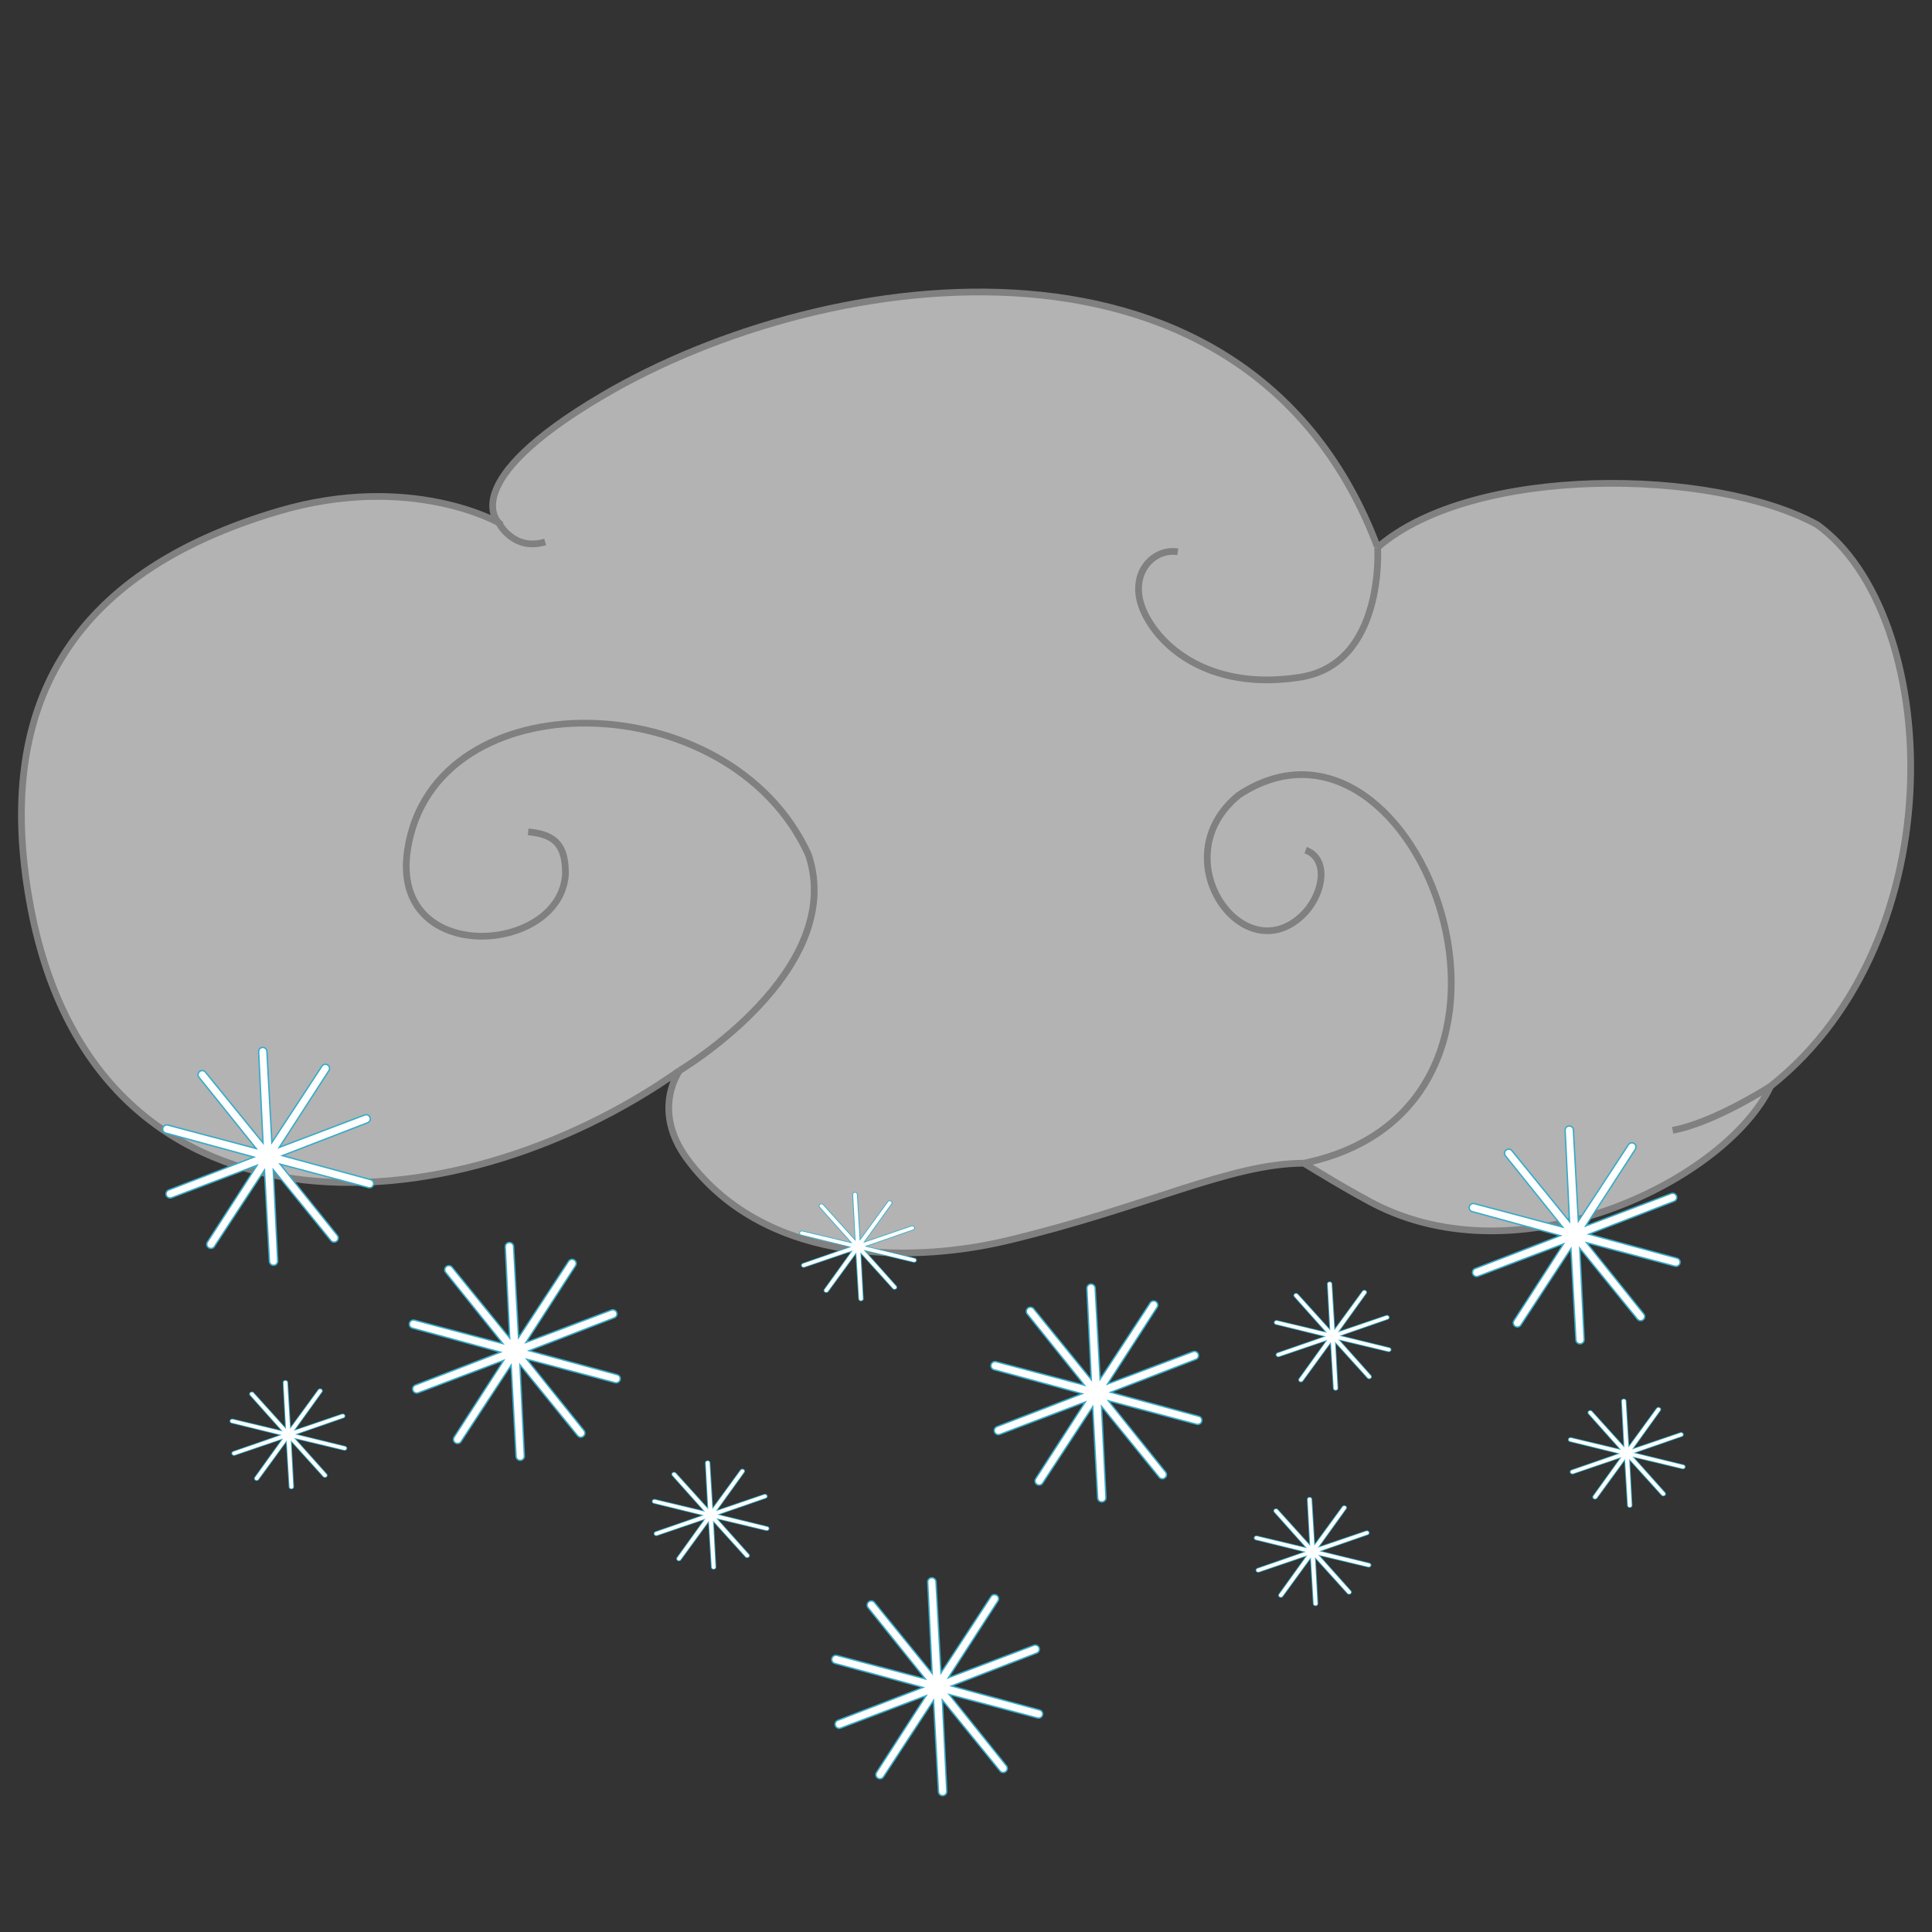 <?xml version="1.0" encoding="UTF-8" standalone="no"?>
<!-- Created with Inkscape (http://www.inkscape.org/) -->

<svg
   xmlns:dc="http://purl.org/dc/elements/1.1/"
   xmlns:cc="http://creativecommons.org/ns#"
   xmlns:rdf="http://www.w3.org/1999/02/22-rdf-syntax-ns#"
   xmlns:svg="http://www.w3.org/2000/svg"
   xmlns="http://www.w3.org/2000/svg"
   xmlns:sodipodi="http://sodipodi.sourceforge.net/DTD/sodipodi-0.dtd"
   xmlns:inkscape="http://www.inkscape.org/namespaces/inkscape"
   width="100mm"
   height="100mm"
   viewBox="0 0 100 100"
   version="1.1"
   id="svg1055"
   sodipodi:docname="snow_fall_heavy.svg"
   inkscape:version="0.92.4 (5da689c313, 2019-01-14)">
  <rect x="0" y="0" width="100" height="100" fill="#333333" stroke="none"/>
  <defs
     id="defs1049" />
  <sodipodi:namedview
     id="base"
     pagecolor="#ffffff"
     bordercolor="#666666"
     borderopacity="1.0"
     inkscape:pageopacity="0.0"
     inkscape:pageshadow="2"
     inkscape:zoom="1.4"
     inkscape:cx="39.041"
     inkscape:cy="87.201843"
     inkscape:document-units="mm"
     inkscape:current-layer="layer1"
     showgrid="false"
     units="mm"
     inkscape:window-width="1920"
     inkscape:window-height="1017"
     inkscape:window-x="-8"
     inkscape:window-y="-8"
     inkscape:window-maximized="1" />
  <g
     inkscape:label="Layer 1"
     inkscape:groupmode="layer"
     id="layer1"
     transform="translate(0,-197)">
    <g
       id="g4733-8-5-2"
       transform="matrix(1.313,0,0,1.313,-4.882,155.377)"
       style="fill:#b3b3b3;stroke:#808080">
      <g
         id="g4719-5-1-7"
         transform="rotate(6.163,41.882,62.243)"
         style="fill:#b3b3b3;stroke:#808080">
        <g
           id="g4706-3-6-9"
           style="fill:#b3b3b3;stroke:#808080">
          <g
             id="g4694-8-9-1"
             style="fill:#b3b3b3;stroke:#808080">
            <g
               id="g4683-5-2-6"
               style="fill:#b3b3b3;stroke:#808080">
              <g
                 id="g4673-9-8-6"
                 style="fill:#b3b3b3;stroke:#808080">
                <g
                   id="g4664-4-4-2"
                   style="fill:#b3b3b3;stroke:#808080">
                  <path
                     sodipodi:nodetypes="csscsscscccsc"
                     inkscape:connector-curvature="0"
                     id="path3833-4-4-9"
                     d="m 22.417,54.35 c 0,0 -3.677,-1.606 -8.69,0.487 -8.044,3.358 -10.235,8.973 -8.095,16.334 3.939,13.554 17.927,11.164 26.197,3.883 0,0 -0.971,1.658 0.672,3.441 3.686,4 9.72,2.961 12.838,1.856 5.361,-1.9 8.437,-3.984 11.349,-4.305 0,0 2.116,1.013 3.159,1.383 6.094,2.157 13.472,-2.568 14.806,-6.375 C 81.378,64.422 79.302,51.782 74.096,48.846 69.783,47.059 60.37,47.94 56.97,51.598 50.513,38.805 34.286,42.737 25.953,48.932 c -5.419,4.029 -3.536,5.418 -3.536,5.418 z"
                     style="fill:#b3b3b3;stroke:#808080;stroke-width:0.265px;stroke-linecap:butt;stroke-linejoin:miter;stroke-opacity:1" />
                  <path
                     sodipodi:nodetypes="ccscc"
                     inkscape:connector-curvature="0"
                     id="path4640-1-2-2"
                     d="m 31.829,75.054 c 0,0 6.127,-4.595 4.139,-8.992 -3.786,-6.432 -15.446,-5.362 -15.739,1.497 -0.2,4.678 6.481,3.456 6.291,0.257 -0.117,-1.029 -0.491,-1.497 -1.637,-1.473"
                     style="fill:#b3b3b3;stroke:#808080;stroke-width:0.265px;stroke-linecap:butt;stroke-linejoin:miter;stroke-opacity:1" />
                  <path
                     sodipodi:nodetypes="cccc"
                     inkscape:connector-curvature="0"
                     id="path4644-2-3-2"
                     d="m 56.688,76.046 c 10.503,-3.39 2.427,-19.519 -4.102,-14.162 -2.826,2.832 1.032,7.101 3.108,4.306 0.641,-0.911 0.648,-2.199 -0.264,-2.421"
                     style="fill:#b3b3b3;stroke:#808080;stroke-width:0.265px;stroke-linecap:butt;stroke-linejoin:miter;stroke-opacity:1" />
                  <path
                     sodipodi:nodetypes="cssc"
                     inkscape:connector-curvature="0"
                     id="path4646-1-0-8"
                     d="m 56.97,51.598 c 0,0 0.794,4.526 -2.48,5.414 -3.274,0.889 -5.472,-0.421 -6.361,-1.824 -0.889,-1.403 0,-2.619 1.029,-2.572"
                     style="fill:#b3b3b3;stroke:#808080;stroke-width:0.265px;stroke-linecap:butt;stroke-linejoin:miter;stroke-opacity:1" />
                  <path
                     inkscape:connector-curvature="0"
                     id="path4648-3-4-3"
                     d="m 22.417,54.35 c 0,0 0.688,1.072 1.904,0.557"
                     style="fill:#b3b3b3;stroke:#808080;stroke-width:0.265px;stroke-linecap:butt;stroke-linejoin:miter;stroke-opacity:1" />
                  <path
                     inkscape:connector-curvature="0"
                     id="path4650-1-6-8"
                     d="m 74.653,71.054 c 0,0 -2.063,1.673 -3.653,2.141"
                     style="fill:#b3b3b3;stroke:#808080;stroke-width:0.265px;stroke-linecap:butt;stroke-linejoin:miter;stroke-opacity:1" />
                </g>
              </g>
            </g>
          </g>
        </g>
      </g>
    </g>
    <g
       id="g15164"
       transform="translate(-0.189,-2.929)">
      <path
         d="m 17.483,264.007 -3.394,-4.174 0.259,5.373 -0.293,-5.372 -2.949,4.499 2.92,-4.518 -5.03,1.907 5.018,-1.938 -5.19,-1.414 5.199,1.381 -3.368,-4.195 3.394,4.174 -0.259,-5.373 0.293,5.372 2.949,-4.499 -2.92,4.518 5.03,-1.907 -5.018,1.938 5.19,1.414 -5.199,-1.381 z"
         inkscape:randomized="0"
         inkscape:rounded="-1.3843093e-15"
         inkscape:flatsided="false"
         sodipodi:arg2="1.2053067"
         sodipodi:arg1="0.89114745"
         sodipodi:r2="0.054311153"
         sodipodi:r1="5.4311152"
         sodipodi:cy="259.78296"
         sodipodi:cx="14.06956"
         sodipodi:sides="10"
         id="path14532-8"
         style="opacity:1;fill:#216778;fill-opacity:1;stroke:#37abc8;stroke-width:0.5;stroke-linecap:square;stroke-linejoin:round;stroke-miterlimit:4;stroke-dasharray:none;stroke-dashoffset:0;stroke-opacity:1;paint-order:normal"
         sodipodi:type="star" />
      <path
         d="m 17.483,264.007 -3.394,-4.174 0.259,5.373 -0.293,-5.372 -2.949,4.499 2.92,-4.518 -5.03,1.907 5.018,-1.938 -5.19,-1.414 5.199,1.381 -3.368,-4.195 3.394,4.174 -0.259,-5.373 0.293,5.372 2.949,-4.499 -2.92,4.518 5.03,-1.907 -5.018,1.938 5.19,1.414 -5.199,-1.381 z"
         inkscape:randomized="0"
         inkscape:rounded="-1.3843093e-15"
         inkscape:flatsided="false"
         sodipodi:arg2="1.2053067"
         sodipodi:arg1="0.89114745"
         sodipodi:r2="0.054311153"
         sodipodi:r1="5.4311152"
         sodipodi:cy="259.78296"
         sodipodi:cx="14.06956"
         sodipodi:sides="10"
         id="path14532"
         style="opacity:1;fill:#216778;fill-opacity:1;stroke:#ffffff;stroke-width:0.355;stroke-linecap:square;stroke-linejoin:round;stroke-miterlimit:4;stroke-dasharray:none;stroke-dashoffset:0;stroke-opacity:1;paint-order:normal"
         sodipodi:type="star" />
    </g>
    <g
       transform="matrix(0.554,0,0,0.498,28.988,146.043)"
       id="g15164-6">
      <path
         d="m 17.483,264.007 -3.394,-4.174 0.259,5.373 -0.293,-5.372 -2.949,4.499 2.92,-4.518 -5.03,1.907 5.018,-1.938 -5.19,-1.414 5.199,1.381 -3.368,-4.195 3.394,4.174 -0.259,-5.373 0.293,5.372 2.949,-4.499 -2.92,4.518 5.03,-1.907 -5.018,1.938 5.19,1.414 -5.199,-1.381 z"
         inkscape:randomized="0"
         inkscape:rounded="-1.3843093e-15"
         inkscape:flatsided="false"
         sodipodi:arg2="1.2053067"
         sodipodi:arg1="0.89114745"
         sodipodi:r2="0.054311153"
         sodipodi:r1="5.4311152"
         sodipodi:cy="259.78296"
         sodipodi:cx="14.06956"
         sodipodi:sides="10"
         id="path14532-8-8"
         style="opacity:1;fill:#216778;fill-opacity:1;stroke:#37abc8;stroke-width:0.5;stroke-linecap:square;stroke-linejoin:round;stroke-miterlimit:4;stroke-dasharray:none;stroke-dashoffset:0;stroke-opacity:1;paint-order:normal"
         sodipodi:type="star" />
      <path
         d="m 17.483,264.007 -3.394,-4.174 0.259,5.373 -0.293,-5.372 -2.949,4.499 2.92,-4.518 -5.03,1.907 5.018,-1.938 -5.19,-1.414 5.199,1.381 -3.368,-4.195 3.394,4.174 -0.259,-5.373 0.293,5.372 2.949,-4.499 -2.92,4.518 5.03,-1.907 -5.018,1.938 5.19,1.414 -5.199,-1.381 z"
         inkscape:randomized="0"
         inkscape:rounded="-1.3843093e-15"
         inkscape:flatsided="false"
         sodipodi:arg2="1.2053067"
         sodipodi:arg1="0.89114745"
         sodipodi:r2="0.054311153"
         sodipodi:r1="5.4311152"
         sodipodi:cy="259.78296"
         sodipodi:cx="14.06956"
         sodipodi:sides="10"
         id="path14532-9"
         style="opacity:1;fill:#216778;fill-opacity:1;stroke:#ffffff;stroke-width:0.355;stroke-linecap:square;stroke-linejoin:round;stroke-miterlimit:4;stroke-dasharray:none;stroke-dashoffset:0;stroke-opacity:1;paint-order:normal"
         sodipodi:type="star" />
    </g>
    <g
       transform="matrix(0.554,0,0,0.498,36.615,132.154)"
       id="g15164-6-0">
      <path
         d="m 17.483,264.007 -3.394,-4.174 0.259,5.373 -0.293,-5.372 -2.949,4.499 2.92,-4.518 -5.03,1.907 5.018,-1.938 -5.19,-1.414 5.199,1.381 -3.368,-4.195 3.394,4.174 -0.259,-5.373 0.293,5.372 2.949,-4.499 -2.92,4.518 5.03,-1.907 -5.018,1.938 5.19,1.414 -5.199,-1.381 z"
         inkscape:randomized="0"
         inkscape:rounded="-1.3843093e-15"
         inkscape:flatsided="false"
         sodipodi:arg2="1.2053067"
         sodipodi:arg1="0.89114745"
         sodipodi:r2="0.054311153"
         sodipodi:r1="5.4311152"
         sodipodi:cy="259.78296"
         sodipodi:cx="14.06956"
         sodipodi:sides="10"
         id="path14532-8-8-9"
         style="opacity:1;fill:#216778;fill-opacity:1;stroke:#37abc8;stroke-width:0.5;stroke-linecap:square;stroke-linejoin:round;stroke-miterlimit:4;stroke-dasharray:none;stroke-dashoffset:0;stroke-opacity:1;paint-order:normal"
         sodipodi:type="star" />
      <path
         d="m 17.483,264.007 -3.394,-4.174 0.259,5.373 -0.293,-5.372 -2.949,4.499 2.92,-4.518 -5.03,1.907 5.018,-1.938 -5.19,-1.414 5.199,1.381 -3.368,-4.195 3.394,4.174 -0.259,-5.373 0.293,5.372 2.949,-4.499 -2.92,4.518 5.03,-1.907 -5.018,1.938 5.19,1.414 -5.199,-1.381 z"
         inkscape:randomized="0"
         inkscape:rounded="-1.3843093e-15"
         inkscape:flatsided="false"
         sodipodi:arg2="1.2053067"
         sodipodi:arg1="0.89114745"
         sodipodi:r2="0.054311153"
         sodipodi:r1="5.4311152"
         sodipodi:cy="259.78296"
         sodipodi:cx="14.06956"
         sodipodi:sides="10"
         id="path14532-9-3"
         style="opacity:1;fill:#216778;fill-opacity:1;stroke:#ffffff;stroke-width:0.355;stroke-linecap:square;stroke-linejoin:round;stroke-miterlimit:4;stroke-dasharray:none;stroke-dashoffset:0;stroke-opacity:1;paint-order:normal"
         sodipodi:type="star" />
    </g>
    <g
       transform="matrix(0.554,0,0,0.498,60.144,147.935)"
       id="g15164-6-55">
      <path
         d="m 17.483,264.007 -3.394,-4.174 0.259,5.373 -0.293,-5.372 -2.949,4.499 2.92,-4.518 -5.03,1.907 5.018,-1.938 -5.19,-1.414 5.199,1.381 -3.368,-4.195 3.394,4.174 -0.259,-5.373 0.293,5.372 2.949,-4.499 -2.92,4.518 5.03,-1.907 -5.018,1.938 5.19,1.414 -5.199,-1.381 z"
         inkscape:randomized="0"
         inkscape:rounded="-1.3843093e-15"
         inkscape:flatsided="false"
         sodipodi:arg2="1.2053067"
         sodipodi:arg1="0.89114745"
         sodipodi:r2="0.054311153"
         sodipodi:r1="5.4311152"
         sodipodi:cy="259.78296"
         sodipodi:cx="14.06956"
         sodipodi:sides="10"
         id="path14532-8-8-7"
         style="opacity:1;fill:#216778;fill-opacity:1;stroke:#37abc8;stroke-width:0.5;stroke-linecap:square;stroke-linejoin:round;stroke-miterlimit:4;stroke-dasharray:none;stroke-dashoffset:0;stroke-opacity:1;paint-order:normal"
         sodipodi:type="star" />
      <path
         d="m 17.483,264.007 -3.394,-4.174 0.259,5.373 -0.293,-5.372 -2.949,4.499 2.92,-4.518 -5.03,1.907 5.018,-1.938 -5.19,-1.414 5.199,1.381 -3.368,-4.195 3.394,4.174 -0.259,-5.373 0.293,5.372 2.949,-4.499 -2.92,4.518 5.03,-1.907 -5.018,1.938 5.19,1.414 -5.199,-1.381 z"
         inkscape:randomized="0"
         inkscape:rounded="-1.3843093e-15"
         inkscape:flatsided="false"
         sodipodi:arg2="1.2053067"
         sodipodi:arg1="0.89114745"
         sodipodi:r2="0.054311153"
         sodipodi:r1="5.4311152"
         sodipodi:cy="259.78296"
         sodipodi:cx="14.06956"
         sodipodi:sides="10"
         id="path14532-9-39"
         style="opacity:1;fill:#216778;fill-opacity:1;stroke:#ffffff;stroke-width:0.355;stroke-linecap:square;stroke-linejoin:round;stroke-miterlimit:4;stroke-dasharray:none;stroke-dashoffset:0;stroke-opacity:1;paint-order:normal"
         sodipodi:type="star" />
    </g>
    <g
       transform="translate(67.434,1.137)"
       id="g15164-1">
      <path
         d="m 17.483,264.007 -3.394,-4.174 0.259,5.373 -0.293,-5.372 -2.949,4.499 2.92,-4.518 -5.03,1.907 5.018,-1.938 -5.19,-1.414 5.199,1.381 -3.368,-4.195 3.394,4.174 -0.259,-5.373 0.293,5.372 2.949,-4.499 -2.92,4.518 5.03,-1.907 -5.018,1.938 5.19,1.414 -5.199,-1.381 z"
         inkscape:randomized="0"
         inkscape:rounded="-1.3843093e-15"
         inkscape:flatsided="false"
         sodipodi:arg2="1.2053067"
         sodipodi:arg1="0.89114745"
         sodipodi:r2="0.054311153"
         sodipodi:r1="5.4311152"
         sodipodi:cy="259.78296"
         sodipodi:cx="14.06956"
         sodipodi:sides="10"
         id="path14532-8-2"
         style="opacity:1;fill:#216778;fill-opacity:1;stroke:#37abc8;stroke-width:0.5;stroke-linecap:square;stroke-linejoin:round;stroke-miterlimit:4;stroke-dasharray:none;stroke-dashoffset:0;stroke-opacity:1;paint-order:normal"
         sodipodi:type="star" />
      <path
         d="m 17.483,264.007 -3.394,-4.174 0.259,5.373 -0.293,-5.372 -2.949,4.499 2.92,-4.518 -5.03,1.907 5.018,-1.938 -5.19,-1.414 5.199,1.381 -3.368,-4.195 3.394,4.174 -0.259,-5.373 0.293,5.372 2.949,-4.499 -2.92,4.518 5.03,-1.907 -5.018,1.938 5.19,1.414 -5.199,-1.381 z"
         inkscape:randomized="0"
         inkscape:rounded="-1.3843093e-15"
         inkscape:flatsided="false"
         sodipodi:arg2="1.2053067"
         sodipodi:arg1="0.89114745"
         sodipodi:r2="0.054311153"
         sodipodi:r1="5.4311152"
         sodipodi:cy="259.78296"
         sodipodi:cx="14.06956"
         sodipodi:sides="10"
         id="path14532-5"
         style="opacity:1;fill:#216778;fill-opacity:1;stroke:#ffffff;stroke-width:0.355;stroke-linecap:square;stroke-linejoin:round;stroke-miterlimit:4;stroke-dasharray:none;stroke-dashoffset:0;stroke-opacity:1;paint-order:normal"
         sodipodi:type="star" />
    </g>
    <g
       transform="translate(42.681,9.32)"
       id="g15164-4">
      <path
         d="m 17.483,264.007 -3.394,-4.174 0.259,5.373 -0.293,-5.372 -2.949,4.499 2.92,-4.518 -5.03,1.907 5.018,-1.938 -5.19,-1.414 5.199,1.381 -3.368,-4.195 3.394,4.174 -0.259,-5.373 0.293,5.372 2.949,-4.499 -2.92,4.518 5.03,-1.907 -5.018,1.938 5.19,1.414 -5.199,-1.381 z"
         inkscape:randomized="0"
         inkscape:rounded="-1.3843093e-15"
         inkscape:flatsided="false"
         sodipodi:arg2="1.2053067"
         sodipodi:arg1="0.89114745"
         sodipodi:r2="0.054311153"
         sodipodi:r1="5.4311152"
         sodipodi:cy="259.78296"
         sodipodi:cx="14.06956"
         sodipodi:sides="10"
         id="path14532-8-5"
         style="opacity:1;fill:#216778;fill-opacity:1;stroke:#37abc8;stroke-width:0.5;stroke-linecap:square;stroke-linejoin:round;stroke-miterlimit:4;stroke-dasharray:none;stroke-dashoffset:0;stroke-opacity:1;paint-order:normal"
         sodipodi:type="star" />
      <path
         d="m 17.483,264.007 -3.394,-4.174 0.259,5.373 -0.293,-5.372 -2.949,4.499 2.92,-4.518 -5.03,1.907 5.018,-1.938 -5.19,-1.414 5.199,1.381 -3.368,-4.195 3.394,4.174 -0.259,-5.373 0.293,5.372 2.949,-4.499 -2.92,4.518 5.03,-1.907 -5.018,1.938 5.19,1.414 -5.199,-1.381 z"
         inkscape:randomized="0"
         inkscape:rounded="-1.3843093e-15"
         inkscape:flatsided="false"
         sodipodi:arg2="1.2053067"
         sodipodi:arg1="0.89114745"
         sodipodi:r2="0.054311153"
         sodipodi:r1="5.4311152"
         sodipodi:cy="259.78296"
         sodipodi:cx="14.06956"
         sodipodi:sides="10"
         id="path14532-56"
         style="opacity:1;fill:#216778;fill-opacity:1;stroke:#ffffff;stroke-width:0.355;stroke-linecap:square;stroke-linejoin:round;stroke-miterlimit:4;stroke-dasharray:none;stroke-dashoffset:0;stroke-opacity:1;paint-order:normal"
         sodipodi:type="star" />
    </g>
    <g
       transform="matrix(0.554,0,0,0.498,7.133,141.887)"
       id="g15164-6-7-5">
      <path
         d="m 17.483,264.007 -3.394,-4.174 0.259,5.373 -0.293,-5.372 -2.949,4.499 2.92,-4.518 -5.03,1.907 5.018,-1.938 -5.19,-1.414 5.199,1.381 -3.368,-4.195 3.394,4.174 -0.259,-5.373 0.293,5.372 2.949,-4.499 -2.92,4.518 5.03,-1.907 -5.018,1.938 5.19,1.414 -5.199,-1.381 z"
         inkscape:randomized="0"
         inkscape:rounded="-1.3843093e-15"
         inkscape:flatsided="false"
         sodipodi:arg2="1.2053067"
         sodipodi:arg1="0.89114745"
         sodipodi:r2="0.054311153"
         sodipodi:r1="5.4311152"
         sodipodi:cy="259.78296"
         sodipodi:cx="14.06956"
         sodipodi:sides="10"
         id="path14532-8-8-1-9"
         style="opacity:1;fill:#216778;fill-opacity:1;stroke:#37abc8;stroke-width:0.5;stroke-linecap:square;stroke-linejoin:round;stroke-miterlimit:4;stroke-dasharray:none;stroke-dashoffset:0;stroke-opacity:1;paint-order:normal"
         sodipodi:type="star" />
      <path
         d="m 17.483,264.007 -3.394,-4.174 0.259,5.373 -0.293,-5.372 -2.949,4.499 2.92,-4.518 -5.03,1.907 5.018,-1.938 -5.19,-1.414 5.199,1.381 -3.368,-4.195 3.394,4.174 -0.259,-5.373 0.293,5.372 2.949,-4.499 -2.92,4.518 5.03,-1.907 -5.018,1.938 5.19,1.414 -5.199,-1.381 z"
         inkscape:randomized="0"
         inkscape:rounded="-1.3843093e-15"
         inkscape:flatsided="false"
         sodipodi:arg2="1.2053067"
         sodipodi:arg1="0.89114745"
         sodipodi:r2="0.054311153"
         sodipodi:r1="5.4311152"
         sodipodi:cy="259.78296"
         sodipodi:cx="14.06956"
         sodipodi:sides="10"
         id="path14532-9-6-8"
         style="opacity:1;fill:#216778;fill-opacity:1;stroke:#ffffff;stroke-width:0.355;stroke-linecap:square;stroke-linejoin:round;stroke-miterlimit:4;stroke-dasharray:none;stroke-dashoffset:0;stroke-opacity:1;paint-order:normal"
         sodipodi:type="star" />
    </g>
    <g
       transform="matrix(0.554,0,0,0.498,61.183,136.784)"
       id="g15164-6-7-3">
      <path
         d="m 17.483,264.007 -3.394,-4.174 0.259,5.373 -0.293,-5.372 -2.949,4.499 2.92,-4.518 -5.03,1.907 5.018,-1.938 -5.19,-1.414 5.199,1.381 -3.368,-4.195 3.394,4.174 -0.259,-5.373 0.293,5.372 2.949,-4.499 -2.92,4.518 5.03,-1.907 -5.018,1.938 5.19,1.414 -5.199,-1.381 z"
         inkscape:randomized="0"
         inkscape:rounded="-1.3843093e-15"
         inkscape:flatsided="false"
         sodipodi:arg2="1.2053067"
         sodipodi:arg1="0.89114745"
         sodipodi:r2="0.054311153"
         sodipodi:r1="5.4311152"
         sodipodi:cy="259.78296"
         sodipodi:cx="14.06956"
         sodipodi:sides="10"
         id="path14532-8-8-1-5"
         style="opacity:1;fill:#216778;fill-opacity:1;stroke:#37abc8;stroke-width:0.5;stroke-linecap:square;stroke-linejoin:round;stroke-miterlimit:4;stroke-dasharray:none;stroke-dashoffset:0;stroke-opacity:1;paint-order:normal"
         sodipodi:type="star" />
      <path
         d="m 17.483,264.007 -3.394,-4.174 0.259,5.373 -0.293,-5.372 -2.949,4.499 2.92,-4.518 -5.03,1.907 5.018,-1.938 -5.19,-1.414 5.199,1.381 -3.368,-4.195 3.394,4.174 -0.259,-5.373 0.293,5.372 2.949,-4.499 -2.92,4.518 5.03,-1.907 -5.018,1.938 5.19,1.414 -5.199,-1.381 z"
         inkscape:randomized="0"
         inkscape:rounded="-1.3843093e-15"
         inkscape:flatsided="false"
         sodipodi:arg2="1.2053067"
         sodipodi:arg1="0.89114745"
         sodipodi:r2="0.054311153"
         sodipodi:r1="5.4311152"
         sodipodi:cy="259.78296"
         sodipodi:cx="14.06956"
         sodipodi:sides="10"
         id="path14532-9-6-87"
         style="opacity:1;fill:#216778;fill-opacity:1;stroke:#ffffff;stroke-width:0.355;stroke-linecap:square;stroke-linejoin:round;stroke-miterlimit:4;stroke-dasharray:none;stroke-dashoffset:0;stroke-opacity:1;paint-order:normal"
         sodipodi:type="star" />
    </g>
    <g
       transform="matrix(0.554,0,0,0.498,76.407,142.848)"
       id="g15164-6-7-3-7">
      <path
         d="m 17.483,264.007 -3.394,-4.174 0.259,5.373 -0.293,-5.372 -2.949,4.499 2.92,-4.518 -5.03,1.907 5.018,-1.938 -5.19,-1.414 5.199,1.381 -3.368,-4.195 3.394,4.174 -0.259,-5.373 0.293,5.372 2.949,-4.499 -2.92,4.518 5.03,-1.907 -5.018,1.938 5.19,1.414 -5.199,-1.381 z"
         inkscape:randomized="0"
         inkscape:rounded="-1.3843093e-15"
         inkscape:flatsided="false"
         sodipodi:arg2="1.2053067"
         sodipodi:arg1="0.89114745"
         sodipodi:r2="0.054311153"
         sodipodi:r1="5.4311152"
         sodipodi:cy="259.78296"
         sodipodi:cx="14.06956"
         sodipodi:sides="10"
         id="path14532-8-8-1-5-8"
         style="opacity:1;fill:#216778;fill-opacity:1;stroke:#37abc8;stroke-width:0.5;stroke-linecap:square;stroke-linejoin:round;stroke-miterlimit:4;stroke-dasharray:none;stroke-dashoffset:0;stroke-opacity:1;paint-order:normal"
         sodipodi:type="star" />
      <path
         d="m 17.483,264.007 -3.394,-4.174 0.259,5.373 -0.293,-5.372 -2.949,4.499 2.92,-4.518 -5.03,1.907 5.018,-1.938 -5.19,-1.414 5.199,1.381 -3.368,-4.195 3.394,4.174 -0.259,-5.373 0.293,5.372 2.949,-4.499 -2.92,4.518 5.03,-1.907 -5.018,1.938 5.19,1.414 -5.199,-1.381 z"
         inkscape:randomized="0"
         inkscape:rounded="-1.3843093e-15"
         inkscape:flatsided="false"
         sodipodi:arg2="1.2053067"
         sodipodi:arg1="0.89114745"
         sodipodi:r2="0.054311153"
         sodipodi:r1="5.4311152"
         sodipodi:cy="259.78296"
         sodipodi:cx="14.06956"
         sodipodi:sides="10"
         id="path14532-9-6-87-8"
         style="opacity:1;fill:#216778;fill-opacity:1;stroke:#ffffff;stroke-width:0.355;stroke-linecap:square;stroke-linejoin:round;stroke-miterlimit:4;stroke-dasharray:none;stroke-dashoffset:0;stroke-opacity:1;paint-order:normal"
         sodipodi:type="star" />
    </g>
    <g
       transform="translate(34.442,24.522)"
       id="g15164-4-1">
      <path
         d="m 17.483,264.007 -3.394,-4.174 0.259,5.373 -0.293,-5.372 -2.949,4.499 2.92,-4.518 -5.03,1.907 5.018,-1.938 -5.19,-1.414 5.199,1.381 -3.368,-4.195 3.394,4.174 -0.259,-5.373 0.293,5.372 2.949,-4.499 -2.92,4.518 5.03,-1.907 -5.018,1.938 5.19,1.414 -5.199,-1.381 z"
         inkscape:randomized="0"
         inkscape:rounded="-1.3843093e-15"
         inkscape:flatsided="false"
         sodipodi:arg2="1.2053067"
         sodipodi:arg1="0.89114745"
         sodipodi:r2="0.054311153"
         sodipodi:r1="5.4311152"
         sodipodi:cy="259.78296"
         sodipodi:cx="14.06956"
         sodipodi:sides="10"
         id="path14532-8-5-5"
         style="opacity:1;fill:#216778;fill-opacity:1;stroke:#37abc8;stroke-width:0.5;stroke-linecap:square;stroke-linejoin:round;stroke-miterlimit:4;stroke-dasharray:none;stroke-dashoffset:0;stroke-opacity:1;paint-order:normal"
         sodipodi:type="star" />
      <path
         d="m 17.483,264.007 -3.394,-4.174 0.259,5.373 -0.293,-5.372 -2.949,4.499 2.92,-4.518 -5.03,1.907 5.018,-1.938 -5.19,-1.414 5.199,1.381 -3.368,-4.195 3.394,4.174 -0.259,-5.373 0.293,5.372 2.949,-4.499 -2.92,4.518 5.03,-1.907 -5.018,1.938 5.19,1.414 -5.199,-1.381 z"
         inkscape:randomized="0"
         inkscape:rounded="-1.3843093e-15"
         inkscape:flatsided="false"
         sodipodi:arg2="1.2053067"
         sodipodi:arg1="0.89114745"
         sodipodi:r2="0.054311153"
         sodipodi:r1="5.4311152"
         sodipodi:cy="259.78296"
         sodipodi:cx="14.06956"
         sodipodi:sides="10"
         id="path14532-56-5"
         style="opacity:1;fill:#216778;fill-opacity:1;stroke:#ffffff;stroke-width:0.355;stroke-linecap:square;stroke-linejoin:round;stroke-miterlimit:4;stroke-dasharray:none;stroke-dashoffset:0;stroke-opacity:1;paint-order:normal"
         sodipodi:type="star" />
    </g>
    <g
       transform="translate(12.578,7.168)"
       id="g15164-4-3">
      <path
         d="m 17.483,264.007 -3.394,-4.174 0.259,5.373 -0.293,-5.372 -2.949,4.499 2.92,-4.518 -5.03,1.907 5.018,-1.938 -5.19,-1.414 5.199,1.381 -3.368,-4.195 3.394,4.174 -0.259,-5.373 0.293,5.372 2.949,-4.499 -2.92,4.518 5.03,-1.907 -5.018,1.938 5.19,1.414 -5.199,-1.381 z"
         inkscape:randomized="0"
         inkscape:rounded="-1.3843093e-15"
         inkscape:flatsided="false"
         sodipodi:arg2="1.2053067"
         sodipodi:arg1="0.89114745"
         sodipodi:r2="0.054311153"
         sodipodi:r1="5.4311152"
         sodipodi:cy="259.78296"
         sodipodi:cx="14.06956"
         sodipodi:sides="10"
         id="path14532-8-5-8"
         style="opacity:1;fill:#216778;fill-opacity:1;stroke:#37abc8;stroke-width:0.5;stroke-linecap:square;stroke-linejoin:round;stroke-miterlimit:4;stroke-dasharray:none;stroke-dashoffset:0;stroke-opacity:1;paint-order:normal"
         sodipodi:type="star" />
      <path
         d="m 17.483,264.007 -3.394,-4.174 0.259,5.373 -0.293,-5.372 -2.949,4.499 2.92,-4.518 -5.03,1.907 5.018,-1.938 -5.19,-1.414 5.199,1.381 -3.368,-4.195 3.394,4.174 -0.259,-5.373 0.293,5.372 2.949,-4.499 -2.92,4.518 5.03,-1.907 -5.018,1.938 5.19,1.414 -5.199,-1.381 z"
         inkscape:randomized="0"
         inkscape:rounded="-1.3843093e-15"
         inkscape:flatsided="false"
         sodipodi:arg2="1.2053067"
         sodipodi:arg1="0.89114745"
         sodipodi:r2="0.054311153"
         sodipodi:r1="5.4311152"
         sodipodi:cy="259.78296"
         sodipodi:cx="14.06956"
         sodipodi:sides="10"
         id="path14532-56-3"
         style="opacity:1;fill:#216778;fill-opacity:1;stroke:#ffffff;stroke-width:0.355;stroke-linecap:square;stroke-linejoin:round;stroke-miterlimit:4;stroke-dasharray:none;stroke-dashoffset:0;stroke-opacity:1;paint-order:normal"
         sodipodi:type="star" />
    </g>
  </g>
</svg>
